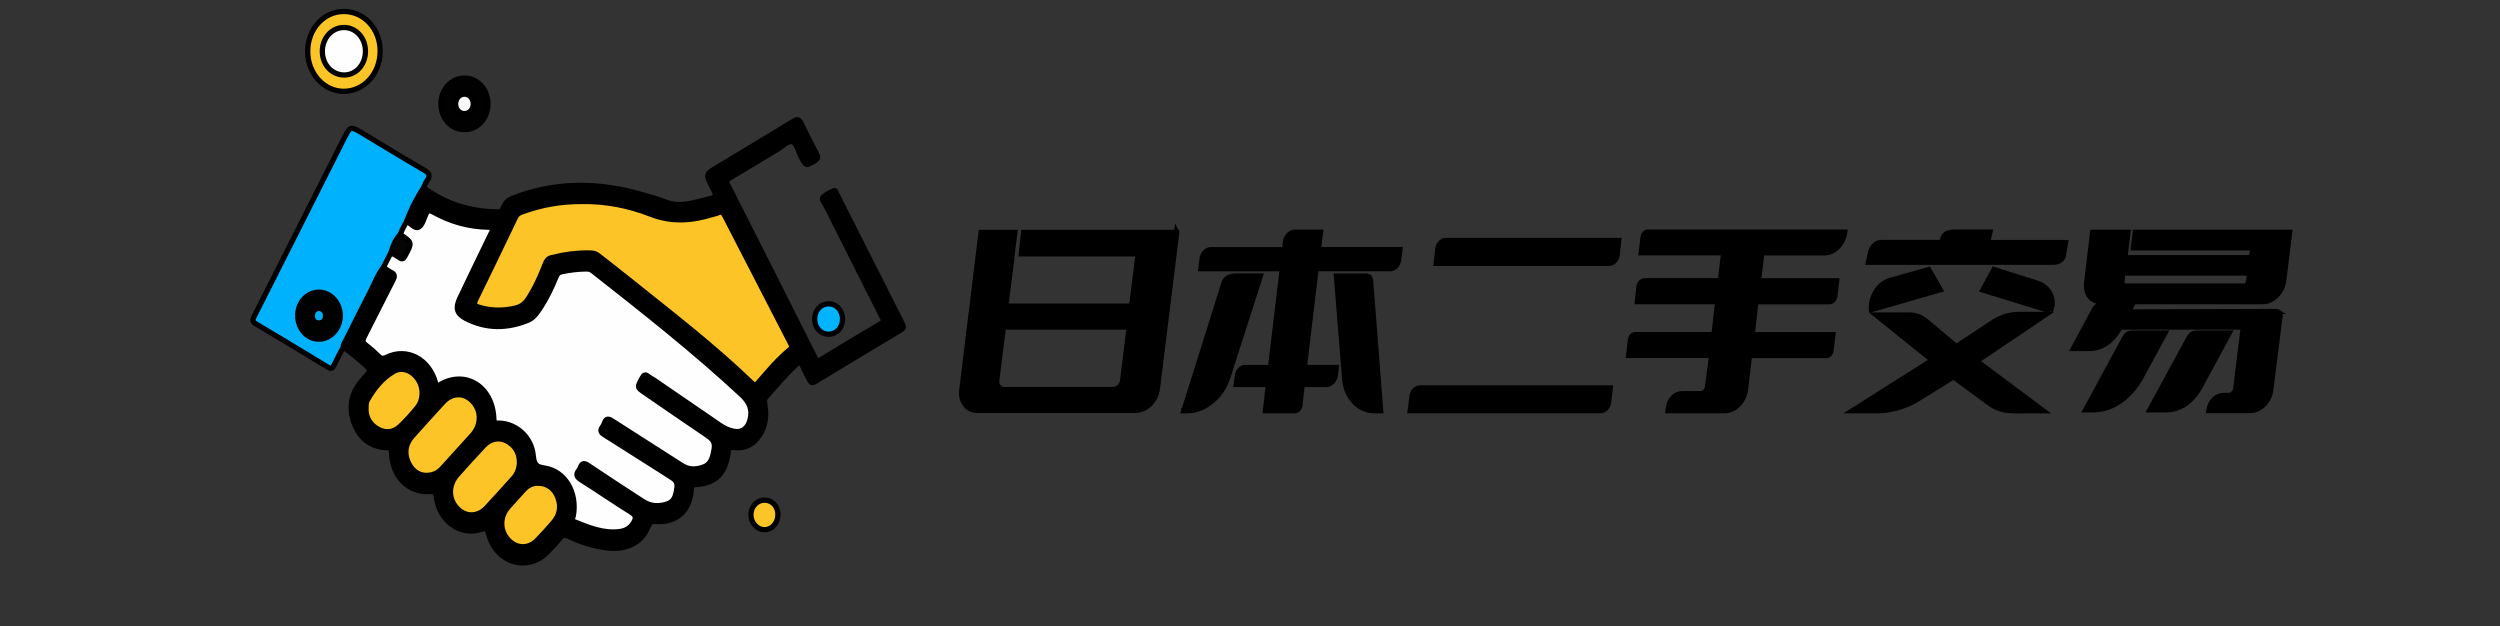 <svg width="475" height="119" xmlns="http://www.w3.org/2000/svg" xml:space="preserve" version="1.1">

 <rect width="100%" height="100%" fill="#333333" stroke="none"/>

 <g>
  <title>Layer 1</title>
  <g stroke="null" id="svg_26">
   <g stroke="null" id="svg_1">
    <path stroke="null" id="svg_2" d="m223.569,44.174l-3.676,29.735c-0.172,1.146 -0.658,2.125 -1.466,2.913c-0.841,0.764 -1.768,1.146 -2.76,1.146l-30.012,0c-0.992,0 -1.768,-0.394 -2.307,-1.194c-0.561,-0.764 -0.755,-1.719 -0.582,-2.841l3.644,-29.77l6.403,0l-0.517,4.214l-0.194,1.802l-1.013,7.986l23.921,0l1.24,-9.931l-22.207,0l0.453,-4.07l29.074,0l0,0.012zm-9.012,17.965l-23.921,0l-1.272,10.218c-0.022,0.239 0,0.454 0.065,0.633c0.065,0.179 0.162,0.358 0.291,0.525c0.302,0.334 0.679,0.501 1.143,0.501l20.579,0c0.431,0 0.83,-0.155 1.207,-0.466c0.345,-0.31 0.561,-0.704 0.647,-1.194l1.261,-10.218z"/>
    <path stroke="null" id="svg_3" d="m224.928,78.051l7.611,-24.196c0.172,-0.549 0.464,-0.919 0.873,-1.122c0.41,-0.191 0.862,-0.286 1.369,-0.286l4.679,0l-6.112,19.039c-0.604,1.946 -1.639,3.521 -3.105,4.739c-1.466,1.206 -3.029,1.814 -4.7,1.814l-0.614,0l0,0.012zm15.512,0l0.55,-5.002l-6.112,0l0.259,-1.767c0.065,-0.406 0.226,-0.752 0.485,-1.027c0.259,-0.275 0.561,-0.418 0.906,-0.418l4.873,0l2.242,-18.789l-15.469,0l0.226,-1.874c0.065,-0.477 0.259,-0.883 0.571,-1.229c0.313,-0.334 0.679,-0.501 1.089,-0.501l14.014,0l0.194,-1.552c0.065,-0.501 0.27,-0.919 0.604,-1.265c0.334,-0.334 0.711,-0.501 1.121,-0.501l4.905,0l-0.42,3.307l15.502,0l-0.259,1.982c-0.065,0.454 -0.248,0.836 -0.55,1.158s-0.647,0.466 -1.035,0.466l-14.079,0l-2.242,18.789l6.08,0l-0.194,1.48c-0.065,0.477 -0.259,0.883 -0.582,1.23c-0.323,0.334 -0.69,0.501 -1.11,0.501l-4.581,0l-0.453,3.999c-0.043,0.287 -0.162,0.525 -0.356,0.716s-0.41,0.286 -0.647,0.286l-5.53,0l0,0.012zm15.049,-6.088l-1.563,-19.505l5.724,0c0.194,0 0.367,0.072 0.507,0.215s0.226,0.334 0.248,0.573l1.919,24.805l-1.035,0c-1.563,0 -2.878,-0.561 -3.946,-1.695c-1.089,-1.134 -1.703,-2.59 -1.854,-4.393z"/>
    <path stroke="null" id="svg_4" d="m304.053,78.015l-36.113,0l0.356,-2.769c0.065,-0.454 0.248,-0.824 0.539,-1.11s0.636,-0.43 1.024,-0.43l36.081,0l-0.323,2.805c-0.065,0.43 -0.248,0.788 -0.539,1.086s-0.625,0.418 -1.024,0.418zm1.595,-27.98l-32.771,0l0.323,-2.805c0.065,-0.454 0.248,-0.824 0.539,-1.11c0.291,-0.286 0.647,-0.43 1.056,-0.43l32.771,0l-0.323,2.805c-0.065,0.454 -0.248,0.824 -0.539,1.11s-0.647,0.43 -1.056,0.43z"/>
    <path stroke="null" id="svg_5" d="m331.628,74.016c-0.151,1.158 -0.614,2.113 -1.401,2.877c-0.755,0.764 -1.628,1.146 -2.598,1.146l-10.694,0l0.065,-0.609c0.108,-0.74 0.41,-1.373 0.906,-1.874c0.496,-0.501 1.078,-0.752 1.725,-0.752l3.482,0c0.323,0 0.614,-0.119 0.873,-0.358c0.259,-0.263 0.41,-0.597 0.453,-1.003l0.776,-5.909l-15.771,0l0.356,-3.056c0.043,-0.263 0.151,-0.477 0.323,-0.645c0.172,-0.167 0.367,-0.251 0.582,-0.251l14.952,0l0.711,-6.267l-15.275,0l0.323,-2.913c0.043,-0.286 0.172,-0.537 0.377,-0.74c0.205,-0.203 0.442,-0.31 0.701,-0.31l14.37,0l0.647,-5.324l-15.674,0l0.356,-3.02c0.043,-0.263 0.151,-0.477 0.313,-0.645c0.162,-0.167 0.356,-0.251 0.571,-0.251l37.417,0c-0.151,1.098 -0.604,2.029 -1.347,2.793s-1.595,1.134 -2.555,1.134l-11.836,0l-0.647,5.324l14.855,0l-0.356,2.913c-0.043,0.286 -0.162,0.537 -0.345,0.74s-0.399,0.31 -0.636,0.31l-14.014,0l-0.711,6.267l15.34,0l-0.356,3.056c-0.043,0.263 -0.151,0.477 -0.313,0.645c-0.162,0.167 -0.356,0.251 -0.571,0.251l-14.596,0l-0.776,6.47z"/>
    <path stroke="null" id="svg_6" d="m375.546,68.609l12.645,9.43l-3.083,0c-0.41,0 -0.798,0 -1.175,0c-1.261,0.048 -2.361,-0.012 -3.299,-0.203c-0.949,-0.179 -1.973,-0.692 -3.072,-1.528l-6.403,-4.715l-7.32,4.536c-2.339,1.277 -4.808,1.91 -7.417,1.91l-4.452,0l15.178,-9.609l-10.661,-8.571l6.339,0c1.078,0 2.091,0.358 3.018,1.074l5.854,4.93l7.19,-4.751c1.498,-0.907 3.083,-1.373 4.776,-1.373l5.034,0l-13.152,8.869zm2.081,-22.525l14.823,0l-0.42,2.447c-0.065,0.406 -0.27,0.716 -0.614,0.931c-0.367,0.239 -0.765,0.358 -1.207,0.358l-35.208,0l0.42,-1.874c0.108,-0.501 0.345,-0.931 0.711,-1.301c0.345,-0.382 0.819,-0.573 1.434,-0.573l11.448,0l0.129,-0.752c0.194,-0.525 0.485,-0.859 0.873,-1.003c0.388,-0.143 0.862,-0.215 1.434,-0.215l6.63,0l-0.453,1.982zm-22.045,12.737c-0.086,-1.122 0.183,-2.232 0.808,-3.307c0.625,-1.098 1.542,-1.85 2.727,-2.232l7.32,-2.053l2.21,3.82l-13.065,3.772zm33.968,0.215l-12.807,-3.927l2.113,-3.891l8.225,2.59c1.197,0.43 2.016,1.134 2.469,2.125c0.485,1.015 0.485,2.053 0,3.104z"/>
    <path stroke="null" id="svg_7" d="m432.561,59.178c0.194,0.024 0.356,0.119 0.485,0.275c0.129,0.155 0.183,0.346 0.162,0.561l-1.757,14.002c-0.129,1.098 -0.582,2.053 -1.369,2.841c-0.798,0.764 -1.682,1.146 -2.63,1.146l-7.772,0c0.129,-0.836 0.464,-1.528 0.992,-2.065c0.528,-0.537 1.164,-0.812 1.897,-0.812l0.873,0c0.345,0 0.647,-0.131 0.906,-0.394c0.259,-0.263 0.41,-0.573 0.453,-0.931l1.434,-11.662l-23.403,0l-0.226,0.394c-1.477,2.447 -3.385,3.677 -5.724,3.677l-2.921,0l4.064,-7.556c0.194,-0.358 0.464,-0.537 0.808,-0.537l6.145,0l-0.614,1.158l28.201,-0.095zm-27.467,4.106l6.242,0l-4.776,8.786c-2.382,3.868 -5.422,5.801 -9.098,5.801l-1.175,0l7.417,-13.68c0.334,-0.609 0.808,-0.907 1.391,-0.907zm-8.063,-7.019c-0.496,-0.668 -0.679,-1.576 -0.55,-2.698l1.132,-9.43l6.694,0l-0.356,2.948l-0.065,0.609l-0.162,1.265l24.061,0l0.259,-1.874l-22.692,0l0.356,-2.948l29.322,0l-1.132,9.108c-0.129,1.122 -0.582,2.089 -1.369,2.877s-1.66,1.194 -2.63,1.194l-30.594,0c-0.97,-0 -1.736,-0.358 -2.275,-1.05zm6.145,-2.877c-0.086,0.645 0.151,0.967 0.711,0.967l22.369,0c0.582,0 0.906,-0.322 0.97,-0.967l0.194,-1.516l-24.093,0l-0.151,1.516zm14.079,9.896l6.274,0l-5.692,10.516c-1.649,2.71 -3.784,4.07 -6.403,4.07l-2.954,0l7.481,-13.751c0.334,-0.561 0.776,-0.836 1.294,-0.836z"/>
   </g>
   <path stroke="null" id="svg_8" d="m80.475,35.675c4.29,3.163 9.044,4.548 14.165,4.584c0.679,0 0.884,-0.43 1.078,-0.931c0.323,-0.836 0.83,-1.313 1.639,-1.635c8.29,-3.259 16.644,-3.127 25.042,-0.597c1.347,0.406 2.717,0.752 4.021,1.277c2.706,1.086 5.282,0.143 7.869,-0.477c1.973,-0.466 1.962,-0.501 0.992,-2.435c-1.186,-2.363 -1.186,-2.363 0.959,-3.653c4.862,-2.925 9.734,-5.837 14.575,-8.809c0.733,-0.454 1.035,-0.298 1.401,0.454c0.916,1.934 1.887,3.844 2.889,5.73c0.345,0.657 0.356,0.979 -0.313,1.373c-1.682,0.991 -1.628,1.015 -2.576,-0.764c-0.55,-1.015 -0.798,-2.662 -1.725,-2.877c-0.798,-0.179 -1.833,0.895 -2.738,1.432c-3.029,1.814 -6.048,3.665 -9.088,5.455c-0.614,0.358 -0.733,0.657 -0.377,1.361c5.541,10.91 11.06,21.832 16.558,32.779c0.323,0.645 0.582,0.716 1.143,0.382c3.762,-2.292 7.535,-4.584 11.33,-6.804c0.862,-0.501 0.431,-0.955 0.172,-1.492c-3.568,-7.079 -7.147,-14.145 -10.694,-21.224c-0.205,-0.418 -0.787,-0.967 -0.431,-1.313c0.582,-0.573 1.38,-0.919 2.113,-1.277c0.237,-0.119 0.323,0.298 0.431,0.513c4.172,8.272 8.344,16.544 12.537,24.805c0.313,0.621 0.172,0.871 -0.334,1.182c-5.412,3.235 -10.823,6.494 -16.224,9.776c-0.604,0.37 -0.852,0.203 -1.132,-0.406c-0.399,-0.883 -0.916,-1.695 -1.283,-2.59c-0.345,-0.836 -0.668,-0.704 -1.197,-0.227c-2.059,1.898 -3.881,4.07 -5.746,6.195c-0.399,0.466 -0.302,0.907 -0.205,1.42c0.367,2.065 0.097,4.035 -1.003,5.777c-1.197,1.898 -2.932,2.65 -4.959,2.363c-0.765,-0.107 -0.884,0.119 -0.992,0.859c-0.582,4.154 -2.361,5.921 -6.209,6.207c-0.485,0.036 -0.776,0.095 -0.808,0.752c-0.237,4.369 -2.964,6.518 -6.77,6.231c-0.841,-0.06 -1.164,0.203 -1.498,1.062c-1.121,2.936 -4.075,4.405 -7.654,3.975c-2.566,-0.298 -5.013,-1.074 -7.374,-2.184c-0.722,-0.334 -1.186,-0.275 -1.714,0.382c-0.69,0.871 -1.466,1.659 -2.221,2.459c-3.773,3.999 -9.767,2.28 -11.265,-3.259c-0.248,-0.919 -0.442,-1.241 -1.423,-0.919c-3.999,1.289 -7.945,-1.588 -8.538,-6.195c-0.119,-0.883 -0.345,-1.062 -1.132,-1.003c-4.14,0.31 -7.212,-2.793 -7.384,-7.449c-0.022,-0.668 -0.172,-0.848 -0.776,-0.871c-3.051,-0.095 -5.282,-1.695 -6.382,-4.846c-1.1,-3.115 -0.345,-5.873 1.811,-8.201c1.552,-1.683 1.542,-1.707 -0.216,-3.211c-1.164,-0.991 -2.307,-2.017 -3.601,-2.817c-0.345,-0.489 -0.032,-0.895 0.162,-1.289c2.124,-4.321 4.366,-8.571 6.446,-12.916c0.237,-0.489 0.507,-0.979 1.078,-1.062c0.237,0 0.453,0.095 0.658,0.215c1.811,1.015 1.897,1.373 0.884,3.354c-1.585,3.104 -3.105,6.243 -4.7,9.335c-0.431,0.824 -0.334,1.337 0.313,1.982c1.466,1.444 2.814,2.316 5.013,1.48c2.641,-0.991 5.94,1.038 7.32,3.879c0.291,0.609 0.496,1.253 0.744,1.946c1.067,-0.513 2.102,-1.086 3.277,-1.218c4.043,-0.477 7.654,3.45 7.697,7.293c0.011,0.776 0.216,1.218 0.992,1.194c2.943,-0.048 6.069,2.483 6.587,6.709c0.129,1.086 0.431,1.48 1.466,1.611c4.086,0.549 6.888,4.894 6.091,9c-0.183,0.955 0.065,1.409 0.906,1.707c1.628,0.573 3.245,1.158 4.937,1.444c1.412,0.239 2.803,0.215 4.064,-0.609c1.423,-0.907 1.401,-1.91 0,-2.817c-2.986,-1.922 -5.951,-3.856 -8.904,-5.825c-1.175,-0.788 -1.218,-1.027 -0.507,-2.352c0.755,-1.42 1.046,-1.564 2.167,-0.859c3.137,1.958 6.22,4.035 9.292,6.124c1.412,0.955 2.867,1.444 4.517,1.289c1.692,-0.167 2.706,-1.611 2.426,-3.486c-0.108,-0.74 -0.593,-1.05 -1.1,-1.373c-4.043,-2.531 -8.063,-5.133 -12.095,-7.699c-0.453,-0.287 -1.153,-0.489 -1.035,-1.218c0.151,-0.919 0.55,-1.802 1.25,-2.387c0.442,-0.358 0.884,0.036 1.283,0.286c4.215,2.65 8.408,5.336 12.591,8.033c1.175,0.752 2.361,1.038 3.665,0.871c1.789,-0.215 3.126,-2.519 2.598,-4.417c-0.151,-0.549 -0.55,-0.812 -0.949,-1.086c-3.956,-2.71 -7.913,-5.407 -11.858,-8.141c-0.162,-0.119 -0.334,-0.215 -0.496,-0.334c-1.197,-0.859 -1.272,-1.182 -0.571,-2.471c0.711,-1.337 1.132,-1.48 2.339,-0.657c4.366,2.96 8.699,5.968 13.065,8.917c0.701,0.478 1.412,0.883 2.231,1.05c1.369,0.286 2.231,-0.012 2.76,-1.003c0.711,-1.337 0.69,-2.936 -0.108,-3.987c-0.496,-0.657 -1.067,-1.241 -1.66,-1.802c-8.495,-7.902 -17.55,-14.981 -26.562,-22.131c-1.067,-0.848 -2.167,-1.194 -3.471,-1.122c-2.253,0.107 -4.312,0.382 -5.088,3.33c-0.248,0.955 -0.884,1.802 -1.326,2.71c-1.531,3.092 -3.978,4.476 -7.018,4.739c-2.523,0.215 -5.034,0.107 -7.438,-1.003c-0.571,-0.263 -1.143,-0.537 -1.617,-1.003c-1.024,-1.015 -1.24,-1.958 -0.614,-3.318c1.682,-3.677 3.45,-7.293 5.207,-10.934c0.086,-0.191 0.205,-0.358 0.302,-0.549c0.755,-1.588 1.121,-1.91 -0.959,-1.982c-3.094,-0.119 -6.037,-1.098 -8.829,-2.578c-0.895,-0.477 -1.445,-0.418 -1.789,0.657c-0.054,0.155 0.022,-0.036 -0.054,0.107c-1.283,2.423 -1.639,2.483 -3.611,0.573c-0.237,-0.525 -0.054,-1.003 0.172,-1.456c0.722,-1.456 1.498,-2.877 2.21,-4.345c0.205,-0.394 0.431,-0.764 0.906,-0.728z"/>
   <path stroke="null" id="svg_9" fill="#00B2FD" d="m80.475,35.675c-1.304,2.005 -2.404,4.13 -3.223,6.434c0.032,1.05 -0.679,1.755 -1.013,2.638c-0.852,0.943 -1.283,2.137 -1.736,3.342c-0.539,0.907 -0.733,2.077 -1.649,2.71c-1.1,1.409 -1.714,3.139 -2.533,4.727c-1.595,3.08 -3.137,6.195 -4.689,9.299c-0.183,0.37 -0.474,0.692 -0.42,1.158c-0.582,1.11 -1.186,2.208 -1.725,3.354c-0.28,0.597 -0.517,0.836 -1.143,0.454c-4.571,-2.781 -9.163,-5.551 -13.766,-8.284c-0.787,-0.466 -0.517,-0.907 -0.205,-1.528c5.649,-11.173 11.287,-22.346 16.925,-33.531c1.261,-2.507 1.272,-2.519 3.601,-1.11c3.913,2.34 7.805,4.727 11.739,7.019c0.927,0.537 1.175,1.027 0.496,1.982c-0.28,0.382 -0.442,0.883 -0.658,1.337z" class="st0"/>
   <path stroke="null" id="svg_10" fill="#FCC527" d="m72.229,9.676c0.011,4.273 -3.051,7.675 -6.91,7.675c-3.795,0 -6.856,-3.402 -6.856,-7.592c0,-4.214 3.029,-7.58 6.845,-7.58c3.848,-0.024 6.91,3.295 6.921,7.496z" class="st1"/>
   <path stroke="null" id="svg_11" fill="#010101" d="m88.302,14.833c2.469,0.024 4.398,2.172 4.398,4.906c0,2.793 -1.962,4.918 -4.517,4.894c-2.458,-0.024 -4.409,-2.184 -4.409,-4.894c0.011,-2.769 2.005,-4.93 4.528,-4.906z" class="st2"/>
   <path stroke="null" id="svg_12" fill="#02B3FD" d="m157.412,57.722c1.509,-0.012 2.663,1.229 2.673,2.865c0.011,1.647 -1.11,2.901 -2.63,2.913c-1.509,0.012 -2.663,-1.218 -2.673,-2.853c0,-1.659 1.132,-2.913 2.63,-2.925z" class="st3"/>
   <path stroke="null" id="svg_13" fill="#FCC527" d="m145.252,95.025c1.488,0 2.576,1.194 2.555,2.817c-0.022,1.576 -1.197,2.841 -2.609,2.805c-1.369,-0.036 -2.501,-1.301 -2.523,-2.805c-0.022,-1.552 1.121,-2.805 2.576,-2.817z" class="st1"/>
   <path stroke="null" id="svg_14" fill="#FEFEFE" d="m72.854,50.787c0.474,-0.919 0.949,-1.838 1.423,-2.769c0.561,-0.227 0.981,0.179 1.391,0.454c0.625,0.43 0.981,0.263 1.25,-0.442c0.108,-0.275 0.259,-0.525 0.42,-0.764c0.517,-0.788 0.464,-1.361 -0.399,-1.802c-0.356,-0.179 -0.819,-0.346 -0.873,-0.919c0.27,-0.883 0.755,-1.647 1.186,-2.435c0.841,0.251 1.542,1.48 2.328,1.027c0.636,-0.37 0.949,-1.516 1.304,-2.363c0.334,-0.788 0.668,-0.907 1.391,-0.501c3.299,1.85 6.802,2.829 10.511,2.889c0.873,0.012 0.992,0.251 0.571,1.086c-2.005,4.106 -3.989,8.236 -5.961,12.367c-0.895,1.862 -0.647,2.972 1.078,3.868c3.892,2.029 7.88,1.982 11.858,0.358c1.153,-0.477 1.865,-1.647 2.566,-2.734c1.1,-1.719 1.973,-3.593 2.749,-5.503c0.226,-0.573 0.517,-0.859 1.089,-0.979c1.563,-0.322 3.137,-0.525 4.732,-0.525c0.453,0 0.83,0.119 1.186,0.406c9.594,7.544 19.199,15.088 28.222,23.468c1.412,1.313 2.178,2.734 1.628,4.799c-0.442,1.671 -1.542,2.471 -3.072,2.172c-0.927,-0.179 -1.779,-0.549 -2.576,-1.098c-4.172,-2.877 -8.355,-5.742 -12.537,-8.595c-0.388,-0.275 -0.83,-0.466 -1.197,-0.764c-0.561,-0.466 -0.808,-0.227 -1.132,0.37c-0.949,1.743 -0.981,1.719 0.55,2.769c3.913,2.686 7.826,5.395 11.761,8.045c0.916,0.621 1.617,1.194 1.401,2.578c-0.237,1.444 -0.517,2.877 -1.897,3.426c-1.412,0.561 -2.857,0.657 -4.247,-0.239c-4.387,-2.817 -8.796,-5.598 -13.173,-8.427c-0.711,-0.466 -1.229,-0.633 -1.563,0.418c-0.075,0.239 -0.205,0.466 -0.345,0.668c-0.539,0.728 -0.302,1.098 0.388,1.528c4.183,2.614 8.322,5.3 12.494,7.926c0.776,0.489 1.434,0.907 1.261,2.125c-0.183,1.289 -0.41,2.531 -1.649,2.996c-1.639,0.621 -3.288,0.585 -4.819,-0.406c-3.471,-2.256 -6.942,-4.512 -10.392,-6.828c-0.711,-0.478 -1.164,-0.549 -1.488,0.394c-0.054,0.155 -0.129,0.322 -0.237,0.442c-0.787,0.955 -0.388,1.421 0.485,1.97c3.159,1.993 6.252,4.13 9.422,6.1c0.981,0.609 0.916,1.194 0.41,2.017c-0.636,1.038 -1.585,1.516 -2.652,1.647c-3.029,0.37 -5.81,-0.752 -8.581,-1.886c-0.679,-0.275 -0.237,-0.8 -0.172,-1.182c0.755,-4.369 -1.563,-8.415 -5.487,-9.012c-1.509,-0.227 -1.973,-0.621 -2.134,-2.34c-0.334,-3.521 -3.191,-6.088 -6.446,-6.195c-0.507,-0.012 -1.003,0.191 -1.046,-0.824c-0.226,-6.231 -5.562,-9.442 -10.467,-6.35c-0.097,0.06 -0.205,0.107 -0.377,0.203c-0.086,-0.239 -0.172,-0.454 -0.237,-0.68c-1.218,-4.536 -5.444,-6.768 -9.325,-4.858c-0.647,0.322 -1.035,0.263 -1.531,-0.239c-0.776,-0.764 -1.606,-1.492 -2.458,-2.149c-0.582,-0.442 -0.582,-0.812 -0.248,-1.468c1.833,-3.581 3.611,-7.198 5.455,-10.767c0.41,-0.788 0.399,-1.182 -0.388,-1.54c-0.507,-0.251 -0.938,-0.621 -1.401,-0.931z" class="st4"/>
   <path stroke="null" id="svg_15" fill="#FCC426" d="m110.767,38.277c4.183,-0.048 8.602,0.752 12.807,2.399c4.021,1.588 7.88,1.301 11.836,0.06c0.334,-0.107 0.69,-0.143 1.003,-0.298c0.625,-0.298 0.97,-0.084 1.304,0.561c4.15,8.081 8.311,16.162 12.483,24.232c0.226,0.442 0.388,0.764 -0.108,1.182c-2.21,1.826 -4.107,4.047 -5.994,6.255c-0.377,0.454 -0.636,0.716 -1.207,0.155c-7.395,-7.138 -15.459,-13.298 -23.371,-19.66c-1.908,-1.54 -3.859,-3.02 -5.767,-4.536c-0.42,-0.334 -0.841,-0.525 -1.38,-0.549c-2.576,-0.096 -5.099,0.263 -7.6,0.883c-0.668,0.167 -0.949,0.609 -1.186,1.241c-0.895,2.328 -1.919,4.584 -3.266,6.637c-0.604,0.919 -1.369,1.456 -2.372,1.695c-2.35,0.561 -4.679,0.537 -7.007,-0.179c-0.776,-0.239 -0.981,-0.561 -0.561,-1.42c2.544,-5.204 5.056,-10.421 7.557,-15.637c0.259,-0.549 0.636,-0.812 1.132,-0.991c3.676,-1.361 7.481,-2.065 11.696,-2.029z" class="st5"/>
   <path stroke="null" id="svg_16" fill="#FCC426" d="m80.917,90.334c-1.477,-0.06 -2.738,-0.943 -3.46,-2.722c-0.658,-1.635 -0.356,-3.366 0.852,-4.715c1.93,-2.161 3.87,-4.309 5.832,-6.446c1.768,-1.922 4.118,-1.934 5.778,-0.072c1.595,1.779 1.531,4.393 -0.162,6.291c-1.876,2.101 -3.795,4.166 -5.67,6.255c-0.808,0.907 -1.746,1.397 -3.169,1.409z" class="st5"/>
   <path stroke="null" id="svg_17" fill="#FCC426" d="m98.704,87.731c-0.032,1.301 -0.399,2.304 -1.143,3.127c-1.703,1.874 -3.374,3.772 -5.099,5.61c-1.714,1.826 -4.096,1.802 -5.703,0c-1.606,-1.791 -1.563,-4.393 0.14,-6.291c1.66,-1.862 3.32,-3.712 5.023,-5.515c1.24,-1.325 2.932,-1.635 4.387,-0.859c1.52,0.812 2.339,2.161 2.393,3.927z" class="st5"/>
   <path stroke="null" id="svg_18" fill="#FCC426" d="m102.305,91.814c1.671,0 3.094,1.027 3.708,2.757c0.614,1.707 0.334,3.295 -0.808,4.631c-1.013,1.182 -2.048,2.34 -3.126,3.438c-1.682,1.731 -4.043,1.635 -5.616,-0.179c-1.52,-1.755 -1.509,-4.297 0.075,-6.112c0.97,-1.11 1.973,-2.184 2.954,-3.271c0.776,-0.859 1.703,-1.313 2.814,-1.265z" class="st5"/>
   <path stroke="null" id="svg_19" fill="#FCC426" d="m69.534,77.8c0.022,-0.74 -0.011,-1.289 0.237,-1.731c1.272,-2.292 2.889,-4.261 5.045,-5.503c1.639,-0.943 3.59,-0.119 4.689,1.611c0.992,1.564 0.959,3.808 -0.205,5.252c-1.003,1.241 -2.07,2.435 -3.212,3.521c-1.25,1.194 -2.727,1.409 -4.226,0.609c-1.488,-0.8 -2.307,-2.137 -2.328,-3.76z" class="st5"/>
   <path stroke="null" id="svg_20" fill="#000101" d="m56.565,59.942c0.011,-2.495 1.822,-4.464 4.086,-4.429c2.188,0.036 3.978,2.017 3.999,4.429c0.022,2.459 -1.822,4.5 -4.053,4.5c-2.242,0.012 -4.043,-2.017 -4.032,-4.5z" class="st6"/>
   <path stroke="null" id="svg_21" fill="#040505" d="m76.056,44.544c0.032,0.024 0.065,0.048 0.097,0.072c2.188,1.504 2.167,1.492 0.808,4.011c-0.302,0.561 -0.528,0.716 -1.056,0.334c-0.507,-0.37 -1.089,-0.633 -1.628,-0.931c0.356,-1.325 0.873,-2.531 1.779,-3.486z" class="st7"/>
   <path stroke="null" id="svg_22" fill="#FEFEFE" d="m69.437,9.688c0.022,2.543 -1.714,4.524 -3.978,4.56c-2.35,0.036 -4.193,-1.91 -4.215,-4.452c-0.022,-2.554 1.8,-4.572 4.118,-4.572c2.264,0 4.053,1.958 4.075,4.464z" class="st4"/>
   <path stroke="null" id="svg_23" fill="#F9F9F9" d="m89.919,19.751c-0.011,1.062 -0.722,1.838 -1.692,1.838c-0.959,-0.012 -1.671,-0.8 -1.66,-1.862c0.011,-1.038 0.744,-1.85 1.692,-1.838c0.938,0 1.671,0.824 1.66,1.862z" class="st8"/>
   <path stroke="null" id="svg_24" fill="#00ACF4" d="m60.608,58.582c0.744,0.084 1.229,0.513 1.24,1.373c0.011,0.931 -0.517,1.432 -1.315,1.409c-0.733,-0.024 -1.218,-0.561 -1.186,-1.42c0.032,-0.848 0.485,-1.301 1.261,-1.361z" class="st9"/>
  </g>
 </g>
</svg>